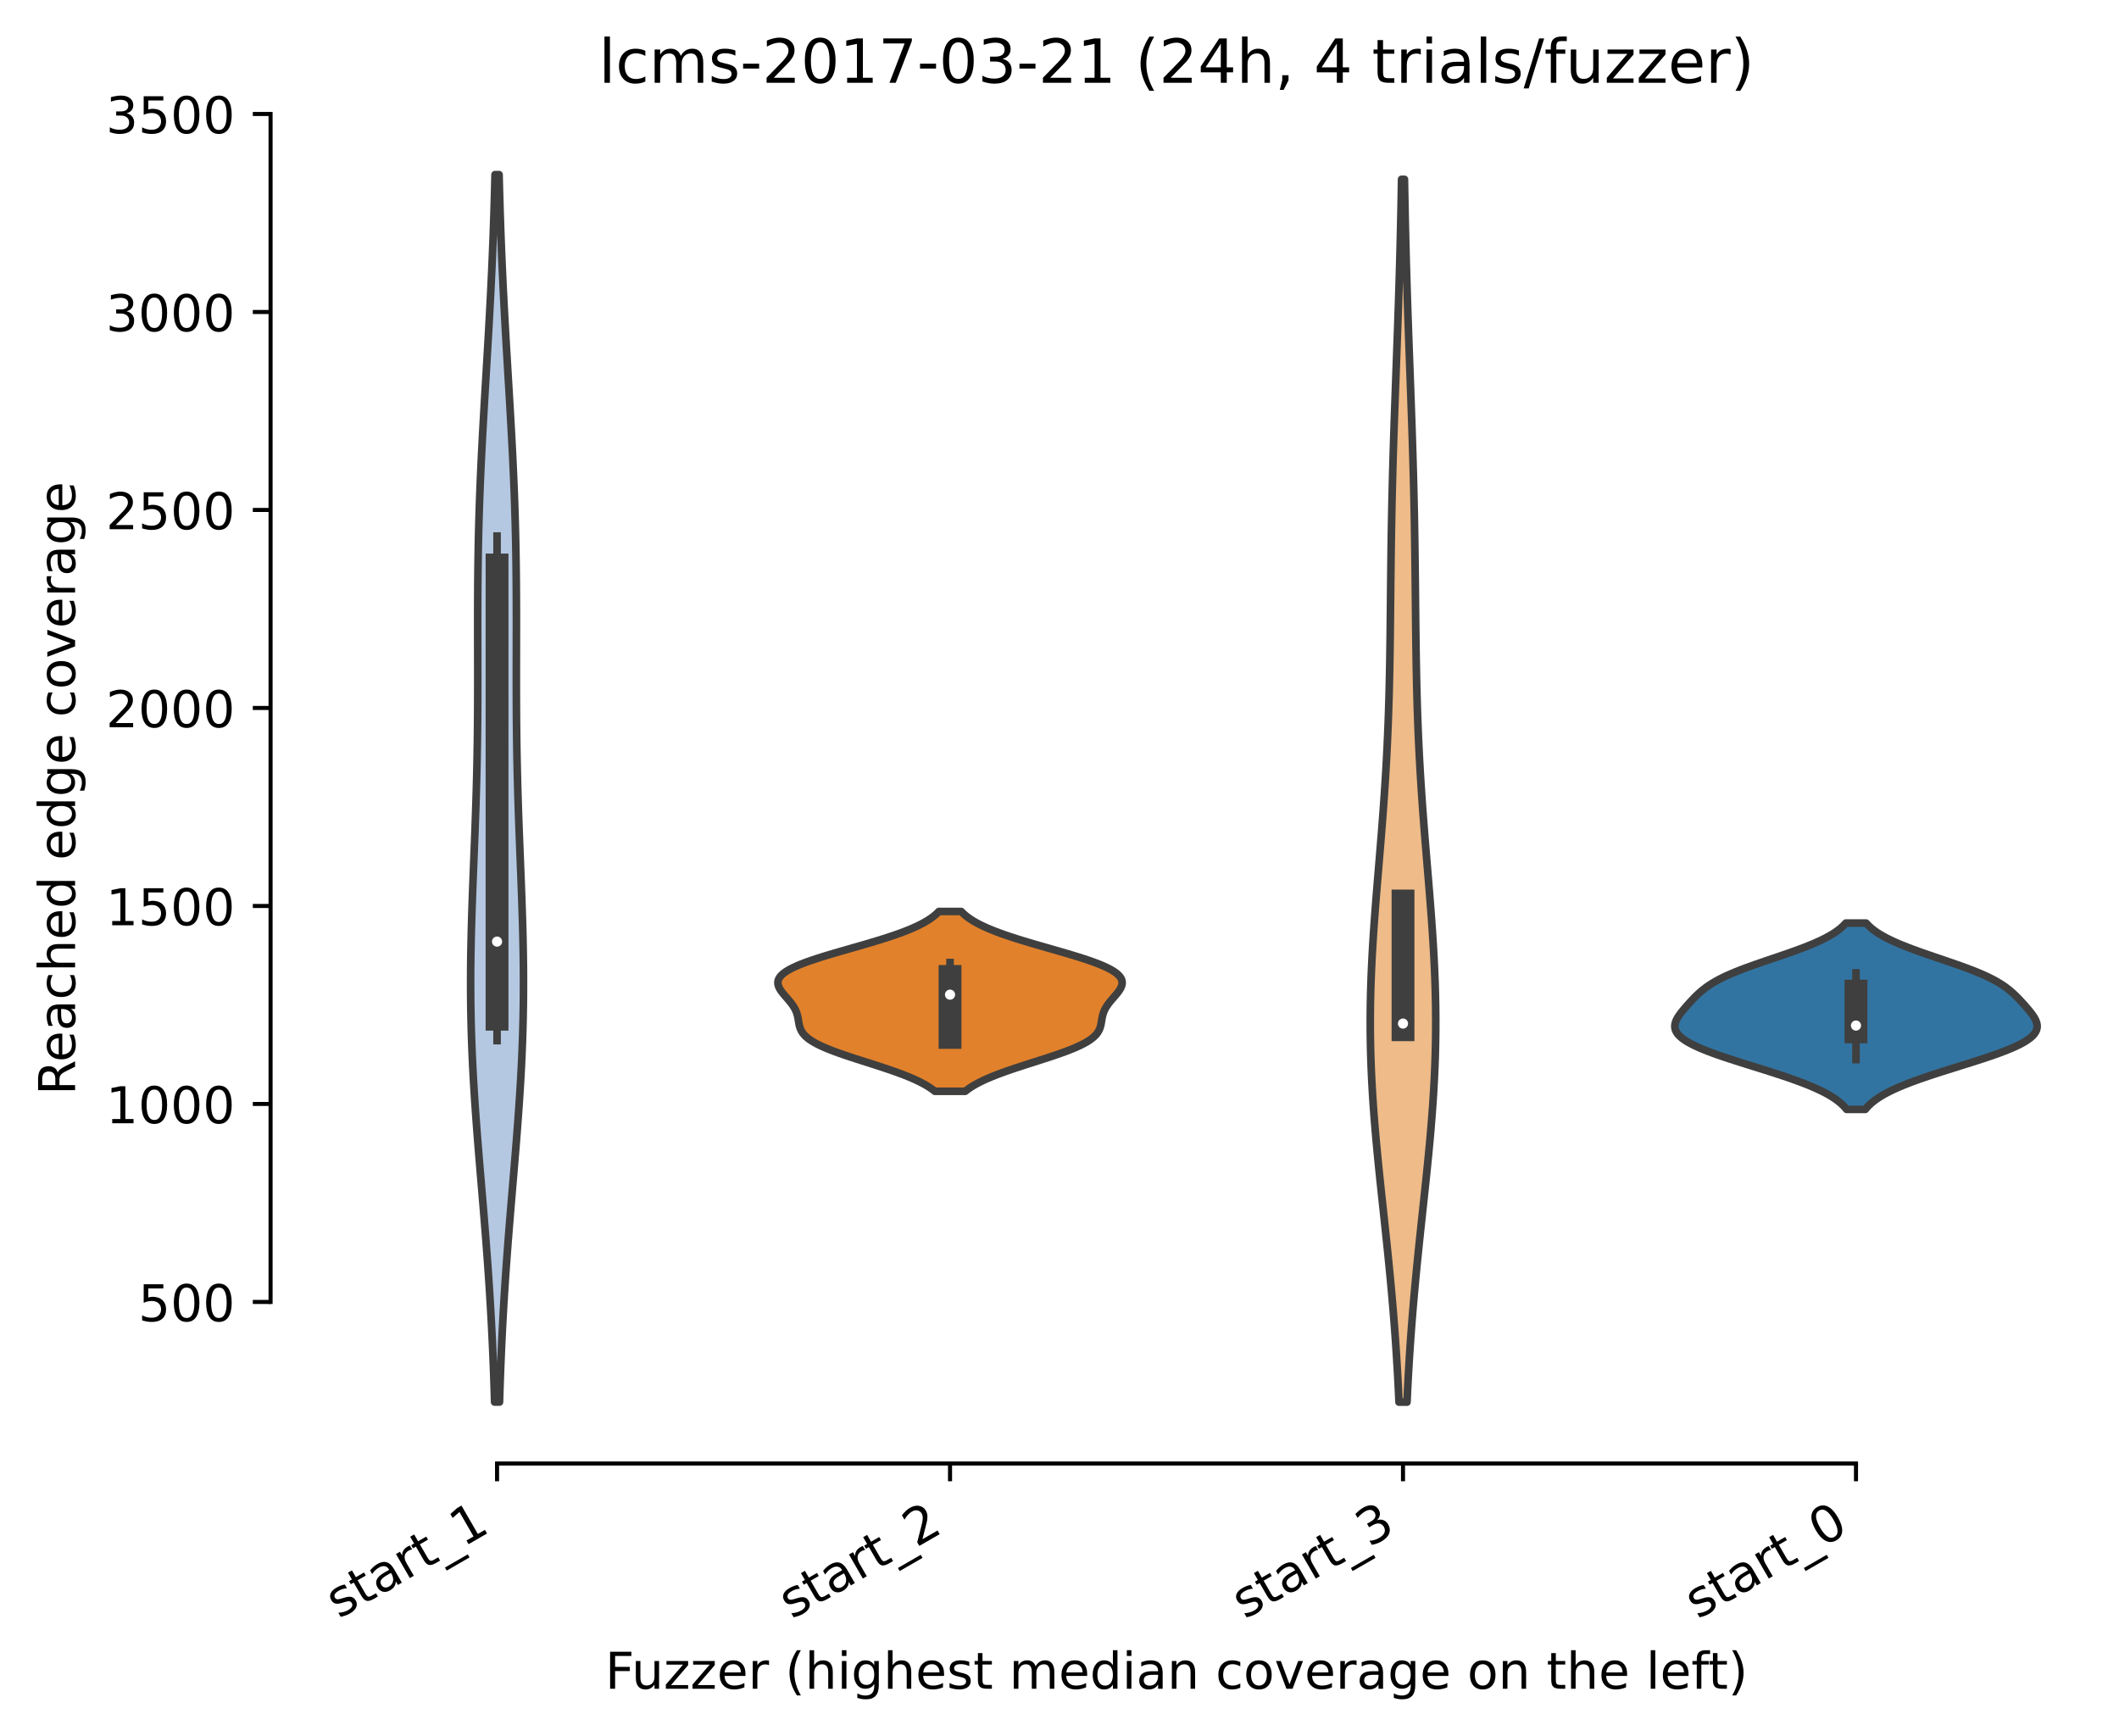 <?xml version="1.0" encoding="utf-8" standalone="no"?>
<!DOCTYPE svg PUBLIC "-//W3C//DTD SVG 1.1//EN"
  "http://www.w3.org/Graphics/SVG/1.1/DTD/svg11.dtd">
<!-- Created with matplotlib (https://matplotlib.org/) -->
<svg height="342.103pt" version="1.1" viewBox="0 0 417.648 342.103" width="417.648pt" xmlns="http://www.w3.org/2000/svg" xmlns:xlink="http://www.w3.org/1999/xlink">
 <defs>
  <style type="text/css">*{stroke-linecap:butt;stroke-linejoin:round;}</style>
 </defs>
 <g id="figure_1">
  <g id="patch_1">
   <path d="M 0 342.103 
L 417.648 342.103 
L 417.648 0 
L 0 0 
z
" style="fill:#ffffff;"/>
  </g>
  <g id="axes_1">
   <g id="patch_2">
    <path d="M 53.328 288.43 
L 410.448 288.43 
L 410.448 22.318 
L 53.328 22.318 
z
" style="fill:#ffffff;"/>
   </g>
   <g id="PolyCollection_1">
    <defs>
     <path d="M 98.452 -65.776 
L 97.484 -65.776 
L 97.41 -68.22 
L 97.327 -70.663 
L 97.235 -73.107 
L 97.133 -75.55 
L 97.022 -77.994 
L 96.901 -80.438 
L 96.769 -82.881 
L 96.628 -85.325 
L 96.477 -87.768 
L 96.316 -90.212 
L 96.146 -92.655 
L 95.967 -95.099 
L 95.781 -97.543 
L 95.588 -99.986 
L 95.389 -102.43 
L 95.187 -104.873 
L 94.982 -107.317 
L 94.776 -109.76 
L 94.57 -112.204 
L 94.368 -114.648 
L 94.17 -117.091 
L 93.978 -119.535 
L 93.795 -121.978 
L 93.622 -124.422 
L 93.461 -126.865 
L 93.314 -129.309 
L 93.182 -131.752 
L 93.067 -134.196 
L 92.969 -136.64 
L 92.889 -139.083 
L 92.828 -141.527 
L 92.785 -143.97 
L 92.762 -146.414 
L 92.757 -148.857 
L 92.769 -151.301 
L 92.797 -153.745 
L 92.841 -156.188 
L 92.898 -158.632 
L 92.967 -161.075 
L 93.046 -163.519 
L 93.132 -165.962 
L 93.225 -168.406 
L 93.32 -170.85 
L 93.417 -173.293 
L 93.514 -175.737 
L 93.608 -178.18 
L 93.697 -180.624 
L 93.781 -183.067 
L 93.858 -185.511 
L 93.927 -187.955 
L 93.987 -190.398 
L 94.037 -192.842 
L 94.079 -195.285 
L 94.111 -197.729 
L 94.135 -200.172 
L 94.151 -202.616 
L 94.161 -205.06 
L 94.164 -207.503 
L 94.164 -209.947 
L 94.161 -212.39 
L 94.156 -214.834 
L 94.153 -217.277 
L 94.152 -219.721 
L 94.154 -222.164 
L 94.162 -224.608 
L 94.177 -227.052 
L 94.2 -229.495 
L 94.232 -231.939 
L 94.273 -234.382 
L 94.325 -236.826 
L 94.388 -239.269 
L 94.462 -241.713 
L 94.546 -244.157 
L 94.641 -246.6 
L 94.746 -249.044 
L 94.86 -251.487 
L 94.982 -253.931 
L 95.111 -256.374 
L 95.246 -258.818 
L 95.386 -261.262 
L 95.53 -263.705 
L 95.675 -266.149 
L 95.822 -268.592 
L 95.968 -271.036 
L 96.112 -273.479 
L 96.254 -275.923 
L 96.392 -278.367 
L 96.526 -280.81 
L 96.654 -283.254 
L 96.777 -285.697 
L 96.893 -288.141 
L 97.002 -290.584 
L 97.104 -293.028 
L 97.199 -295.472 
L 97.286 -297.915 
L 97.367 -300.359 
L 97.44 -302.802 
L 97.507 -305.246 
L 97.567 -307.689 
L 98.369 -307.689 
L 98.369 -307.689 
L 98.429 -305.246 
L 98.496 -302.802 
L 98.569 -300.359 
L 98.65 -297.915 
L 98.738 -295.472 
L 98.832 -293.028 
L 98.935 -290.584 
L 99.044 -288.141 
L 99.16 -285.697 
L 99.282 -283.254 
L 99.411 -280.81 
L 99.544 -278.367 
L 99.682 -275.923 
L 99.824 -273.479 
L 99.969 -271.036 
L 100.115 -268.592 
L 100.261 -266.149 
L 100.407 -263.705 
L 100.55 -261.262 
L 100.69 -258.818 
L 100.825 -256.374 
L 100.954 -253.931 
L 101.076 -251.487 
L 101.19 -249.044 
L 101.295 -246.6 
L 101.39 -244.157 
L 101.474 -241.713 
L 101.548 -239.269 
L 101.611 -236.826 
L 101.663 -234.382 
L 101.705 -231.939 
L 101.736 -229.495 
L 101.759 -227.052 
L 101.774 -224.608 
L 101.782 -222.164 
L 101.785 -219.721 
L 101.783 -217.277 
L 101.78 -214.834 
L 101.776 -212.39 
L 101.772 -209.947 
L 101.772 -207.503 
L 101.776 -205.06 
L 101.785 -202.616 
L 101.801 -200.172 
L 101.825 -197.729 
L 101.857 -195.285 
L 101.899 -192.842 
L 101.95 -190.398 
L 102.01 -187.955 
L 102.078 -185.511 
L 102.155 -183.067 
L 102.239 -180.624 
L 102.329 -178.18 
L 102.423 -175.737 
L 102.519 -173.293 
L 102.616 -170.85 
L 102.712 -168.406 
L 102.804 -165.962 
L 102.89 -163.519 
L 102.969 -161.075 
L 103.038 -158.632 
L 103.095 -156.188 
L 103.139 -153.745 
L 103.168 -151.301 
L 103.18 -148.857 
L 103.174 -146.414 
L 103.151 -143.97 
L 103.108 -141.527 
L 103.047 -139.083 
L 102.968 -136.64 
L 102.869 -134.196 
L 102.754 -131.752 
L 102.622 -129.309 
L 102.475 -126.865 
L 102.314 -124.422 
L 102.141 -121.978 
L 101.958 -119.535 
L 101.767 -117.091 
L 101.569 -114.648 
L 101.366 -112.204 
L 101.161 -109.76 
L 100.954 -107.317 
L 100.749 -104.873 
L 100.547 -102.43 
L 100.348 -99.986 
L 100.155 -97.543 
L 99.969 -95.099 
L 99.791 -92.655 
L 99.62 -90.212 
L 99.46 -87.768 
L 99.308 -85.325 
L 99.167 -82.881 
L 99.035 -80.438 
L 98.914 -77.994 
L 98.803 -75.55 
L 98.702 -73.107 
L 98.609 -70.663 
L 98.526 -68.22 
L 98.452 -65.776 
z
" id="m3da8985d62" style="stroke:#3f3f3f;stroke-width:1.5;"/>
    </defs>
    <g clip-path="url(#p180bbc6202)">
     <use style="fill:#b5c8e1;stroke:#3f3f3f;stroke-width:1.5;" x="0" xlink:href="#m3da8985d62" y="342.103"/>
    </g>
   </g>
   <g id="PolyCollection_2">
    <defs>
     <path d="M 190.231 -127.022 
L 184.265 -127.022 
L 183.805 -127.38 
L 183.293 -127.738 
L 182.728 -128.096 
L 182.108 -128.454 
L 181.431 -128.812 
L 180.698 -129.17 
L 179.908 -129.529 
L 179.064 -129.887 
L 178.166 -130.245 
L 177.22 -130.603 
L 176.228 -130.961 
L 175.196 -131.319 
L 174.13 -131.677 
L 173.038 -132.035 
L 171.927 -132.393 
L 170.806 -132.751 
L 169.685 -133.109 
L 168.572 -133.467 
L 167.477 -133.825 
L 166.41 -134.183 
L 165.381 -134.541 
L 164.398 -134.899 
L 163.468 -135.257 
L 162.6 -135.615 
L 161.799 -135.973 
L 161.068 -136.331 
L 160.412 -136.689 
L 159.832 -137.047 
L 159.327 -137.405 
L 158.896 -137.763 
L 158.535 -138.121 
L 158.239 -138.48 
L 158.002 -138.838 
L 157.817 -139.196 
L 157.676 -139.554 
L 157.569 -139.912 
L 157.488 -140.27 
L 157.423 -140.628 
L 157.365 -140.986 
L 157.306 -141.344 
L 157.237 -141.702 
L 157.152 -142.06 
L 157.044 -142.418 
L 156.911 -142.776 
L 156.748 -143.134 
L 156.555 -143.492 
L 156.333 -143.85 
L 156.083 -144.208 
L 155.808 -144.566 
L 155.515 -144.924 
L 155.208 -145.282 
L 154.897 -145.64 
L 154.589 -145.998 
L 154.293 -146.356 
L 154.019 -146.714 
L 153.777 -147.072 
L 153.577 -147.43 
L 153.427 -147.789 
L 153.338 -148.147 
L 153.317 -148.505 
L 153.372 -148.863 
L 153.509 -149.221 
L 153.733 -149.579 
L 154.047 -149.937 
L 154.455 -150.295 
L 154.957 -150.653 
L 155.552 -151.011 
L 156.239 -151.369 
L 157.014 -151.727 
L 157.872 -152.085 
L 158.807 -152.443 
L 159.814 -152.801 
L 160.882 -153.159 
L 162.005 -153.517 
L 163.173 -153.875 
L 164.376 -154.233 
L 165.605 -154.591 
L 166.849 -154.949 
L 168.099 -155.307 
L 169.346 -155.665 
L 170.581 -156.023 
L 171.795 -156.381 
L 172.981 -156.74 
L 174.131 -157.098 
L 175.24 -157.456 
L 176.302 -157.814 
L 177.313 -158.172 
L 178.27 -158.53 
L 179.171 -158.888 
L 180.013 -159.246 
L 180.796 -159.604 
L 181.52 -159.962 
L 182.185 -160.32 
L 182.793 -160.678 
L 183.346 -161.036 
L 183.846 -161.394 
L 184.295 -161.752 
L 184.697 -162.11 
L 185.054 -162.468 
L 189.442 -162.468 
L 189.442 -162.468 
L 189.8 -162.11 
L 190.201 -161.752 
L 190.651 -161.394 
L 191.15 -161.036 
L 191.703 -160.678 
L 192.311 -160.32 
L 192.977 -159.962 
L 193.7 -159.604 
L 194.483 -159.246 
L 195.325 -158.888 
L 196.226 -158.53 
L 197.183 -158.172 
L 198.194 -157.814 
L 199.257 -157.456 
L 200.365 -157.098 
L 201.516 -156.74 
L 202.701 -156.381 
L 203.915 -156.023 
L 205.15 -155.665 
L 206.397 -155.307 
L 207.647 -154.949 
L 208.892 -154.591 
L 210.12 -154.233 
L 211.323 -153.875 
L 212.491 -153.517 
L 213.614 -153.159 
L 214.683 -152.801 
L 215.689 -152.443 
L 216.624 -152.085 
L 217.482 -151.727 
L 218.257 -151.369 
L 218.944 -151.011 
L 219.539 -150.653 
L 220.041 -150.295 
L 220.449 -149.937 
L 220.764 -149.579 
L 220.987 -149.221 
L 221.124 -148.863 
L 221.179 -148.505 
L 221.158 -148.147 
L 221.069 -147.789 
L 220.919 -147.43 
L 220.719 -147.072 
L 220.477 -146.714 
L 220.203 -146.356 
L 219.907 -145.998 
L 219.599 -145.64 
L 219.288 -145.282 
L 218.982 -144.924 
L 218.688 -144.566 
L 218.414 -144.208 
L 218.163 -143.85 
L 217.941 -143.492 
L 217.748 -143.134 
L 217.585 -142.776 
L 217.452 -142.418 
L 217.345 -142.06 
L 217.259 -141.702 
L 217.191 -141.344 
L 217.131 -140.986 
L 217.073 -140.628 
L 217.008 -140.27 
L 216.927 -139.912 
L 216.82 -139.554 
L 216.679 -139.196 
L 216.494 -138.838 
L 216.258 -138.48 
L 215.962 -138.121 
L 215.601 -137.763 
L 215.169 -137.405 
L 214.664 -137.047 
L 214.084 -136.689 
L 213.428 -136.331 
L 212.698 -135.973 
L 211.896 -135.615 
L 211.028 -135.257 
L 210.098 -134.899 
L 209.115 -134.541 
L 208.086 -134.183 
L 207.019 -133.825 
L 205.925 -133.467 
L 204.812 -133.109 
L 203.69 -132.751 
L 202.569 -132.393 
L 201.458 -132.035 
L 200.366 -131.677 
L 199.301 -131.319 
L 198.269 -130.961 
L 197.277 -130.603 
L 196.33 -130.245 
L 195.433 -129.887 
L 194.588 -129.529 
L 193.798 -129.17 
L 193.065 -128.812 
L 192.388 -128.454 
L 191.768 -128.096 
L 191.203 -127.738 
L 190.691 -127.38 
L 190.231 -127.022 
z
" id="m706e41bdb1" style="stroke:#3f3f3f;stroke-width:1.5;"/>
    </defs>
    <g clip-path="url(#p180bbc6202)">
     <use style="fill:#e1812c;stroke:#3f3f3f;stroke-width:1.5;" x="0" xlink:href="#m706e41bdb1" y="342.103"/>
    </g>
   </g>
   <g id="PolyCollection_3">
    <defs>
     <path d="M 277.318 -65.769 
L 275.738 -65.769 
L 275.624 -68.204 
L 275.497 -70.638 
L 275.358 -73.072 
L 275.206 -75.506 
L 275.041 -77.941 
L 274.863 -80.375 
L 274.672 -82.809 
L 274.469 -85.243 
L 274.254 -87.678 
L 274.028 -90.112 
L 273.792 -92.546 
L 273.548 -94.98 
L 273.296 -97.415 
L 273.038 -99.849 
L 272.778 -102.283 
L 272.516 -104.717 
L 272.255 -107.152 
L 271.997 -109.586 
L 271.746 -112.02 
L 271.504 -114.454 
L 271.273 -116.889 
L 271.056 -119.323 
L 270.855 -121.757 
L 270.673 -124.191 
L 270.513 -126.625 
L 270.375 -129.06 
L 270.261 -131.494 
L 270.174 -133.928 
L 270.113 -136.362 
L 270.079 -138.797 
L 270.073 -141.231 
L 270.093 -143.665 
L 270.14 -146.099 
L 270.212 -148.534 
L 270.308 -150.968 
L 270.426 -153.402 
L 270.564 -155.836 
L 270.719 -158.271 
L 270.89 -160.705 
L 271.072 -163.139 
L 271.264 -165.573 
L 271.463 -168.008 
L 271.665 -170.442 
L 271.868 -172.876 
L 272.07 -175.31 
L 272.268 -177.745 
L 272.46 -180.179 
L 272.644 -182.613 
L 272.817 -185.047 
L 272.98 -187.482 
L 273.131 -189.916 
L 273.269 -192.35 
L 273.394 -194.784 
L 273.505 -197.219 
L 273.603 -199.653 
L 273.689 -202.087 
L 273.763 -204.521 
L 273.827 -206.956 
L 273.88 -209.39 
L 273.926 -211.824 
L 273.964 -214.258 
L 273.997 -216.693 
L 274.025 -219.127 
L 274.051 -221.561 
L 274.076 -223.995 
L 274.1 -226.43 
L 274.126 -228.864 
L 274.155 -231.298 
L 274.186 -233.732 
L 274.222 -236.167 
L 274.263 -238.601 
L 274.308 -241.035 
L 274.359 -243.469 
L 274.416 -245.903 
L 274.478 -248.338 
L 274.545 -250.772 
L 274.617 -253.206 
L 274.693 -255.64 
L 274.774 -258.075 
L 274.857 -260.509 
L 274.944 -262.943 
L 275.032 -265.377 
L 275.121 -267.812 
L 275.21 -270.246 
L 275.299 -272.68 
L 275.387 -275.114 
L 275.474 -277.549 
L 275.558 -279.983 
L 275.64 -282.417 
L 275.718 -284.851 
L 275.793 -287.286 
L 275.863 -289.72 
L 275.93 -292.154 
L 275.992 -294.588 
L 276.05 -297.023 
L 276.104 -299.457 
L 276.154 -301.891 
L 276.199 -304.325 
L 276.24 -306.76 
L 276.817 -306.76 
L 276.817 -306.76 
L 276.858 -304.325 
L 276.903 -301.891 
L 276.952 -299.457 
L 277.006 -297.023 
L 277.064 -294.588 
L 277.126 -292.154 
L 277.193 -289.72 
L 277.264 -287.286 
L 277.338 -284.851 
L 277.417 -282.417 
L 277.498 -279.983 
L 277.582 -277.549 
L 277.669 -275.114 
L 277.757 -272.68 
L 277.846 -270.246 
L 277.936 -267.812 
L 278.025 -265.377 
L 278.113 -262.943 
L 278.199 -260.509 
L 278.283 -258.075 
L 278.363 -255.64 
L 278.439 -253.206 
L 278.511 -250.772 
L 278.579 -248.338 
L 278.641 -245.903 
L 278.697 -243.469 
L 278.748 -241.035 
L 278.794 -238.601 
L 278.834 -236.167 
L 278.87 -233.732 
L 278.901 -231.298 
L 278.93 -228.864 
L 278.956 -226.43 
L 278.981 -223.995 
L 279.005 -221.561 
L 279.031 -219.127 
L 279.06 -216.693 
L 279.092 -214.258 
L 279.131 -211.824 
L 279.176 -209.39 
L 279.229 -206.956 
L 279.293 -204.521 
L 279.367 -202.087 
L 279.453 -199.653 
L 279.551 -197.219 
L 279.663 -194.784 
L 279.787 -192.35 
L 279.925 -189.916 
L 280.076 -187.482 
L 280.239 -185.047 
L 280.413 -182.613 
L 280.596 -180.179 
L 280.788 -177.745 
L 280.986 -175.31 
L 281.188 -172.876 
L 281.391 -170.442 
L 281.594 -168.008 
L 281.792 -165.573 
L 281.984 -163.139 
L 282.167 -160.705 
L 282.337 -158.271 
L 282.492 -155.836 
L 282.63 -153.402 
L 282.748 -150.968 
L 282.844 -148.534 
L 282.916 -146.099 
L 282.963 -143.665 
L 282.984 -141.231 
L 282.977 -138.797 
L 282.943 -136.362 
L 282.882 -133.928 
L 282.795 -131.494 
L 282.682 -129.06 
L 282.544 -126.625 
L 282.383 -124.191 
L 282.201 -121.757 
L 282.001 -119.323 
L 281.784 -116.889 
L 281.553 -114.454 
L 281.31 -112.02 
L 281.059 -109.586 
L 280.801 -107.152 
L 280.541 -104.717 
L 280.279 -102.283 
L 280.018 -99.849 
L 279.76 -97.415 
L 279.509 -94.98 
L 279.264 -92.546 
L 279.028 -90.112 
L 278.802 -87.678 
L 278.587 -85.243 
L 278.384 -82.809 
L 278.193 -80.375 
L 278.015 -77.941 
L 277.85 -75.506 
L 277.699 -73.072 
L 277.559 -70.638 
L 277.433 -68.204 
L 277.318 -65.769 
z
" id="m3ca451aa37" style="stroke:#3f3f3f;stroke-width:1.5;"/>
    </defs>
    <g clip-path="url(#p180bbc6202)">
     <use style="fill:#eebb89;stroke:#3f3f3f;stroke-width:1.5;" x="0" xlink:href="#m3ca451aa37" y="342.103"/>
    </g>
   </g>
   <g id="PolyCollection_4">
    <defs>
     <path d="M 367.644 -123.455 
L 363.972 -123.455 
L 363.663 -123.826 
L 363.314 -124.197 
L 362.924 -124.568 
L 362.489 -124.939 
L 362.007 -125.31 
L 361.476 -125.681 
L 360.895 -126.052 
L 360.262 -126.423 
L 359.577 -126.794 
L 358.838 -127.165 
L 358.048 -127.536 
L 357.206 -127.907 
L 356.313 -128.278 
L 355.373 -128.649 
L 354.388 -129.02 
L 353.36 -129.391 
L 352.295 -129.762 
L 351.195 -130.133 
L 350.067 -130.504 
L 348.915 -130.875 
L 347.745 -131.246 
L 346.563 -131.617 
L 345.376 -131.988 
L 344.19 -132.359 
L 343.012 -132.73 
L 341.849 -133.101 
L 340.709 -133.472 
L 339.597 -133.842 
L 338.522 -134.213 
L 337.489 -134.584 
L 336.506 -134.955 
L 335.578 -135.326 
L 334.712 -135.697 
L 333.911 -136.068 
L 333.182 -136.439 
L 332.527 -136.81 
L 331.949 -137.181 
L 331.451 -137.552 
L 331.033 -137.923 
L 330.694 -138.294 
L 330.434 -138.665 
L 330.25 -139.036 
L 330.139 -139.407 
L 330.096 -139.778 
L 330.117 -140.149 
L 330.195 -140.52 
L 330.324 -140.891 
L 330.498 -141.262 
L 330.71 -141.633 
L 330.954 -142.004 
L 331.223 -142.375 
L 331.511 -142.746 
L 331.815 -143.117 
L 332.13 -143.488 
L 332.453 -143.859 
L 332.783 -144.23 
L 333.12 -144.601 
L 333.465 -144.972 
L 333.818 -145.343 
L 334.184 -145.714 
L 334.566 -146.085 
L 334.969 -146.456 
L 335.396 -146.827 
L 335.855 -147.198 
L 336.348 -147.569 
L 336.882 -147.94 
L 337.461 -148.311 
L 338.088 -148.682 
L 338.765 -149.053 
L 339.495 -149.424 
L 340.278 -149.795 
L 341.112 -150.166 
L 341.997 -150.537 
L 342.929 -150.908 
L 343.903 -151.279 
L 344.915 -151.65 
L 345.958 -152.02 
L 347.024 -152.391 
L 348.108 -152.762 
L 349.2 -153.133 
L 350.292 -153.504 
L 351.378 -153.875 
L 352.449 -154.246 
L 353.497 -154.617 
L 354.516 -154.988 
L 355.501 -155.359 
L 356.444 -155.73 
L 357.343 -156.101 
L 358.193 -156.472 
L 358.992 -156.843 
L 359.737 -157.214 
L 360.428 -157.585 
L 361.065 -157.956 
L 361.648 -158.327 
L 362.178 -158.698 
L 362.657 -159.069 
L 363.086 -159.44 
L 363.47 -159.811 
L 363.81 -160.182 
L 367.806 -160.182 
L 367.806 -160.182 
L 368.146 -159.811 
L 368.53 -159.44 
L 368.96 -159.069 
L 369.438 -158.698 
L 369.968 -158.327 
L 370.551 -157.956 
L 371.188 -157.585 
L 371.879 -157.214 
L 372.624 -156.843 
L 373.423 -156.472 
L 374.273 -156.101 
L 375.172 -155.73 
L 376.116 -155.359 
L 377.1 -154.988 
L 378.119 -154.617 
L 379.168 -154.246 
L 380.238 -153.875 
L 381.324 -153.504 
L 382.417 -153.133 
L 383.509 -152.762 
L 384.592 -152.391 
L 385.659 -152.02 
L 386.701 -151.65 
L 387.713 -151.279 
L 388.687 -150.908 
L 389.619 -150.537 
L 390.504 -150.166 
L 391.339 -149.795 
L 392.121 -149.424 
L 392.851 -149.053 
L 393.529 -148.682 
L 394.155 -148.311 
L 394.734 -147.94 
L 395.268 -147.569 
L 395.762 -147.198 
L 396.22 -146.827 
L 396.648 -146.456 
L 397.05 -146.085 
L 397.432 -145.714 
L 397.798 -145.343 
L 398.152 -144.972 
L 398.496 -144.601 
L 398.833 -144.23 
L 399.163 -143.859 
L 399.487 -143.488 
L 399.801 -143.117 
L 400.105 -142.746 
L 400.394 -142.375 
L 400.662 -142.004 
L 400.906 -141.633 
L 401.118 -141.262 
L 401.292 -140.891 
L 401.421 -140.52 
L 401.499 -140.149 
L 401.52 -139.778 
L 401.477 -139.407 
L 401.366 -139.036 
L 401.182 -138.665 
L 400.922 -138.294 
L 400.584 -137.923 
L 400.165 -137.552 
L 399.667 -137.181 
L 399.089 -136.81 
L 398.434 -136.439 
L 397.705 -136.068 
L 396.905 -135.697 
L 396.038 -135.326 
L 395.11 -134.955 
L 394.127 -134.584 
L 393.094 -134.213 
L 392.019 -133.842 
L 390.907 -133.472 
L 389.767 -133.101 
L 388.604 -132.73 
L 387.426 -132.359 
L 386.24 -131.988 
L 385.053 -131.617 
L 383.871 -131.246 
L 382.702 -130.875 
L 381.55 -130.504 
L 380.421 -130.133 
L 379.322 -129.762 
L 378.256 -129.391 
L 377.229 -129.02 
L 376.243 -128.649 
L 375.303 -128.278 
L 374.411 -127.907 
L 373.569 -127.536 
L 372.778 -127.165 
L 372.04 -126.794 
L 371.354 -126.423 
L 370.721 -126.052 
L 370.14 -125.681 
L 369.609 -125.31 
L 369.127 -124.939 
L 368.692 -124.568 
L 368.302 -124.197 
L 367.953 -123.826 
L 367.644 -123.455 
z
" id="mc02955a4a9" style="stroke:#3f3f3f;stroke-width:1.5;"/>
    </defs>
    <g clip-path="url(#p180bbc6202)">
     <use style="fill:#3274a1;stroke:#3f3f3f;stroke-width:1.5;" x="0" xlink:href="#mc02955a4a9" y="342.103"/>
    </g>
   </g>
   <g id="matplotlib.axis_1">
    <g id="xtick_1">
     <g id="line2d_1">
      <defs>
       <path d="M 0 0 
L 0 3.5 
" id="mbf79eaea24" style="stroke:#000000;stroke-width:0.8;"/>
      </defs>
      <g>
       <use style="stroke:#000000;stroke-width:0.8;" x="97.968" xlink:href="#mbf79eaea24" y="288.43"/>
      </g>
     </g>
     <g id="text_1">
      <!-- start_1 -->
      <g transform="translate(66.78 319.095)rotate(-30)scale(0.1 -0.1)">
       <defs>
        <path d="M 44.281 53.078 
L 44.281 44.578 
Q 40.484 46.531 36.375 47.5 
Q 32.281 48.484 27.875 48.484 
Q 21.188 48.484 17.844 46.438 
Q 14.5 44.391 14.5 40.281 
Q 14.5 37.156 16.891 35.375 
Q 19.281 33.594 26.516 31.984 
L 29.594 31.297 
Q 39.156 29.25 43.188 25.516 
Q 47.219 21.781 47.219 15.094 
Q 47.219 7.469 41.188 3.016 
Q 35.156 -1.422 24.609 -1.422 
Q 20.219 -1.422 15.453 -0.562 
Q 10.688 0.297 5.422 2 
L 5.422 11.281 
Q 10.406 8.688 15.234 7.391 
Q 20.062 6.109 24.812 6.109 
Q 31.156 6.109 34.562 8.281 
Q 37.984 10.453 37.984 14.406 
Q 37.984 18.062 35.516 20.016 
Q 33.062 21.969 24.703 23.781 
L 21.578 24.516 
Q 13.234 26.266 9.516 29.906 
Q 5.812 33.547 5.812 39.891 
Q 5.812 47.609 11.281 51.797 
Q 16.75 56 26.812 56 
Q 31.781 56 36.172 55.266 
Q 40.578 54.547 44.281 53.078 
z
" id="DejaVuSans-115"/>
        <path d="M 18.312 70.219 
L 18.312 54.688 
L 36.812 54.688 
L 36.812 47.703 
L 18.312 47.703 
L 18.312 18.016 
Q 18.312 11.328 20.141 9.422 
Q 21.969 7.516 27.594 7.516 
L 36.812 7.516 
L 36.812 0 
L 27.594 0 
Q 17.188 0 13.234 3.875 
Q 9.281 7.766 9.281 18.016 
L 9.281 47.703 
L 2.688 47.703 
L 2.688 54.688 
L 9.281 54.688 
L 9.281 70.219 
z
" id="DejaVuSans-116"/>
        <path d="M 34.281 27.484 
Q 23.391 27.484 19.188 25 
Q 14.984 22.516 14.984 16.5 
Q 14.984 11.719 18.141 8.906 
Q 21.297 6.109 26.703 6.109 
Q 34.188 6.109 38.703 11.406 
Q 43.219 16.703 43.219 25.484 
L 43.219 27.484 
z
M 52.203 31.203 
L 52.203 0 
L 43.219 0 
L 43.219 8.297 
Q 40.141 3.328 35.547 0.953 
Q 30.953 -1.422 24.312 -1.422 
Q 15.922 -1.422 10.953 3.297 
Q 6 8.016 6 15.922 
Q 6 25.141 12.172 29.828 
Q 18.359 34.516 30.609 34.516 
L 43.219 34.516 
L 43.219 35.406 
Q 43.219 41.609 39.141 45 
Q 35.062 48.391 27.688 48.391 
Q 23 48.391 18.547 47.266 
Q 14.109 46.141 10.016 43.891 
L 10.016 52.203 
Q 14.938 54.109 19.578 55.047 
Q 24.219 56 28.609 56 
Q 40.484 56 46.344 49.844 
Q 52.203 43.703 52.203 31.203 
z
" id="DejaVuSans-97"/>
        <path d="M 41.109 46.297 
Q 39.594 47.172 37.812 47.578 
Q 36.031 48 33.891 48 
Q 26.266 48 22.188 43.047 
Q 18.109 38.094 18.109 28.812 
L 18.109 0 
L 9.078 0 
L 9.078 54.688 
L 18.109 54.688 
L 18.109 46.188 
Q 20.953 51.172 25.484 53.578 
Q 30.031 56 36.531 56 
Q 37.453 56 38.578 55.875 
Q 39.703 55.766 41.062 55.516 
z
" id="DejaVuSans-114"/>
        <path d="M 50.984 -16.609 
L 50.984 -23.578 
L -0.984 -23.578 
L -0.984 -16.609 
z
" id="DejaVuSans-95"/>
        <path d="M 12.406 8.297 
L 28.516 8.297 
L 28.516 63.922 
L 10.984 60.406 
L 10.984 69.391 
L 28.422 72.906 
L 38.281 72.906 
L 38.281 8.297 
L 54.391 8.297 
L 54.391 0 
L 12.406 0 
z
" id="DejaVuSans-49"/>
       </defs>
       <use xlink:href="#DejaVuSans-115"/>
       <use x="52.1" xlink:href="#DejaVuSans-116"/>
       <use x="91.309" xlink:href="#DejaVuSans-97"/>
       <use x="152.588" xlink:href="#DejaVuSans-114"/>
       <use x="193.701" xlink:href="#DejaVuSans-116"/>
       <use x="232.91" xlink:href="#DejaVuSans-95"/>
       <use x="282.91" xlink:href="#DejaVuSans-49"/>
      </g>
     </g>
    </g>
    <g id="xtick_2">
     <g id="line2d_2">
      <g>
       <use style="stroke:#000000;stroke-width:0.8;" x="187.248" xlink:href="#mbf79eaea24" y="288.43"/>
      </g>
     </g>
     <g id="text_2">
      <!-- start_2 -->
      <g transform="translate(156.06 319.183)rotate(-30)scale(0.1 -0.1)">
       <defs>
        <path d="M 19.188 8.297 
L 53.609 8.297 
L 53.609 0 
L 7.328 0 
L 7.328 8.297 
Q 12.938 14.109 22.625 23.891 
Q 32.328 33.688 34.812 36.531 
Q 39.547 41.844 41.422 45.531 
Q 43.312 49.219 43.312 52.781 
Q 43.312 58.594 39.234 62.25 
Q 35.156 65.922 28.609 65.922 
Q 23.969 65.922 18.812 64.312 
Q 13.672 62.703 7.812 59.422 
L 7.812 69.391 
Q 13.766 71.781 18.938 73 
Q 24.125 74.219 28.422 74.219 
Q 39.75 74.219 46.484 68.547 
Q 53.219 62.891 53.219 53.422 
Q 53.219 48.922 51.531 44.891 
Q 49.859 40.875 45.406 35.406 
Q 44.188 33.984 37.641 27.219 
Q 31.109 20.453 19.188 8.297 
z
" id="DejaVuSans-50"/>
       </defs>
       <use xlink:href="#DejaVuSans-115"/>
       <use x="52.1" xlink:href="#DejaVuSans-116"/>
       <use x="91.309" xlink:href="#DejaVuSans-97"/>
       <use x="152.588" xlink:href="#DejaVuSans-114"/>
       <use x="193.701" xlink:href="#DejaVuSans-116"/>
       <use x="232.91" xlink:href="#DejaVuSans-95"/>
       <use x="282.91" xlink:href="#DejaVuSans-50"/>
      </g>
     </g>
    </g>
    <g id="xtick_3">
     <g id="line2d_3">
      <g>
       <use style="stroke:#000000;stroke-width:0.8;" x="276.528" xlink:href="#mbf79eaea24" y="288.43"/>
      </g>
     </g>
     <g id="text_3">
      <!-- start_3 -->
      <g transform="translate(245.34 319.183)rotate(-30)scale(0.1 -0.1)">
       <defs>
        <path d="M 40.578 39.312 
Q 47.656 37.797 51.625 33 
Q 55.609 28.219 55.609 21.188 
Q 55.609 10.406 48.188 4.484 
Q 40.766 -1.422 27.094 -1.422 
Q 22.516 -1.422 17.656 -0.516 
Q 12.797 0.391 7.625 2.203 
L 7.625 11.719 
Q 11.719 9.328 16.594 8.109 
Q 21.484 6.891 26.812 6.891 
Q 36.078 6.891 40.938 10.547 
Q 45.797 14.203 45.797 21.188 
Q 45.797 27.641 41.281 31.266 
Q 36.766 34.906 28.719 34.906 
L 20.219 34.906 
L 20.219 43.016 
L 29.109 43.016 
Q 36.375 43.016 40.234 45.922 
Q 44.094 48.828 44.094 54.297 
Q 44.094 59.906 40.109 62.906 
Q 36.141 65.922 28.719 65.922 
Q 24.656 65.922 20.016 65.031 
Q 15.375 64.156 9.812 62.312 
L 9.812 71.094 
Q 15.438 72.656 20.344 73.438 
Q 25.25 74.219 29.594 74.219 
Q 40.828 74.219 47.359 69.109 
Q 53.906 64.016 53.906 55.328 
Q 53.906 49.266 50.438 45.094 
Q 46.969 40.922 40.578 39.312 
z
" id="DejaVuSans-51"/>
       </defs>
       <use xlink:href="#DejaVuSans-115"/>
       <use x="52.1" xlink:href="#DejaVuSans-116"/>
       <use x="91.309" xlink:href="#DejaVuSans-97"/>
       <use x="152.588" xlink:href="#DejaVuSans-114"/>
       <use x="193.701" xlink:href="#DejaVuSans-116"/>
       <use x="232.91" xlink:href="#DejaVuSans-95"/>
       <use x="282.91" xlink:href="#DejaVuSans-51"/>
      </g>
     </g>
    </g>
    <g id="xtick_4">
     <g id="line2d_4">
      <g>
       <use style="stroke:#000000;stroke-width:0.8;" x="365.808" xlink:href="#mbf79eaea24" y="288.43"/>
      </g>
     </g>
     <g id="text_4">
      <!-- start_0 -->
      <g transform="translate(334.62 319.183)rotate(-30)scale(0.1 -0.1)">
       <defs>
        <path d="M 31.781 66.406 
Q 24.172 66.406 20.328 58.906 
Q 16.5 51.422 16.5 36.375 
Q 16.5 21.391 20.328 13.891 
Q 24.172 6.391 31.781 6.391 
Q 39.453 6.391 43.281 13.891 
Q 47.125 21.391 47.125 36.375 
Q 47.125 51.422 43.281 58.906 
Q 39.453 66.406 31.781 66.406 
z
M 31.781 74.219 
Q 44.047 74.219 50.516 64.516 
Q 56.984 54.828 56.984 36.375 
Q 56.984 17.969 50.516 8.266 
Q 44.047 -1.422 31.781 -1.422 
Q 19.531 -1.422 13.062 8.266 
Q 6.594 17.969 6.594 36.375 
Q 6.594 54.828 13.062 64.516 
Q 19.531 74.219 31.781 74.219 
z
" id="DejaVuSans-48"/>
       </defs>
       <use xlink:href="#DejaVuSans-115"/>
       <use x="52.1" xlink:href="#DejaVuSans-116"/>
       <use x="91.309" xlink:href="#DejaVuSans-97"/>
       <use x="152.588" xlink:href="#DejaVuSans-114"/>
       <use x="193.701" xlink:href="#DejaVuSans-116"/>
       <use x="232.91" xlink:href="#DejaVuSans-95"/>
       <use x="282.91" xlink:href="#DejaVuSans-48"/>
      </g>
     </g>
    </g>
    <g id="text_5">
     <!-- Fuzzer (highest median coverage on the left) -->
     <g transform="translate(119.27 332.824)scale(0.1 -0.1)">
      <defs>
       <path d="M 9.812 72.906 
L 51.703 72.906 
L 51.703 64.594 
L 19.672 64.594 
L 19.672 43.109 
L 48.578 43.109 
L 48.578 34.812 
L 19.672 34.812 
L 19.672 0 
L 9.812 0 
z
" id="DejaVuSans-70"/>
       <path d="M 8.5 21.578 
L 8.5 54.688 
L 17.484 54.688 
L 17.484 21.922 
Q 17.484 14.156 20.5 10.266 
Q 23.531 6.391 29.594 6.391 
Q 36.859 6.391 41.078 11.031 
Q 45.312 15.672 45.312 23.688 
L 45.312 54.688 
L 54.297 54.688 
L 54.297 0 
L 45.312 0 
L 45.312 8.406 
Q 42.047 3.422 37.719 1 
Q 33.406 -1.422 27.688 -1.422 
Q 18.266 -1.422 13.375 4.438 
Q 8.5 10.297 8.5 21.578 
z
M 31.109 56 
z
" id="DejaVuSans-117"/>
       <path d="M 5.516 54.688 
L 48.188 54.688 
L 48.188 46.484 
L 14.406 7.172 
L 48.188 7.172 
L 48.188 0 
L 4.297 0 
L 4.297 8.203 
L 38.094 47.516 
L 5.516 47.516 
z
" id="DejaVuSans-122"/>
       <path d="M 56.203 29.594 
L 56.203 25.203 
L 14.891 25.203 
Q 15.484 15.922 20.484 11.062 
Q 25.484 6.203 34.422 6.203 
Q 39.594 6.203 44.453 7.469 
Q 49.312 8.734 54.109 11.281 
L 54.109 2.781 
Q 49.266 0.734 44.188 -0.344 
Q 39.109 -1.422 33.891 -1.422 
Q 20.797 -1.422 13.156 6.188 
Q 5.516 13.812 5.516 26.812 
Q 5.516 40.234 12.766 48.109 
Q 20.016 56 32.328 56 
Q 43.359 56 49.781 48.891 
Q 56.203 41.797 56.203 29.594 
z
M 47.219 32.234 
Q 47.125 39.594 43.094 43.984 
Q 39.062 48.391 32.422 48.391 
Q 24.906 48.391 20.391 44.141 
Q 15.875 39.891 15.188 32.172 
z
" id="DejaVuSans-101"/>
       <path id="DejaVuSans-32"/>
       <path d="M 31 75.875 
Q 24.469 64.656 21.281 53.656 
Q 18.109 42.672 18.109 31.391 
Q 18.109 20.125 21.312 9.062 
Q 24.516 -2 31 -13.188 
L 23.188 -13.188 
Q 15.875 -1.703 12.234 9.375 
Q 8.594 20.453 8.594 31.391 
Q 8.594 42.281 12.203 53.312 
Q 15.828 64.359 23.188 75.875 
z
" id="DejaVuSans-40"/>
       <path d="M 54.891 33.016 
L 54.891 0 
L 45.906 0 
L 45.906 32.719 
Q 45.906 40.484 42.875 44.328 
Q 39.844 48.188 33.797 48.188 
Q 26.516 48.188 22.312 43.547 
Q 18.109 38.922 18.109 30.906 
L 18.109 0 
L 9.078 0 
L 9.078 75.984 
L 18.109 75.984 
L 18.109 46.188 
Q 21.344 51.125 25.703 53.562 
Q 30.078 56 35.797 56 
Q 45.219 56 50.047 50.172 
Q 54.891 44.344 54.891 33.016 
z
" id="DejaVuSans-104"/>
       <path d="M 9.422 54.688 
L 18.406 54.688 
L 18.406 0 
L 9.422 0 
z
M 9.422 75.984 
L 18.406 75.984 
L 18.406 64.594 
L 9.422 64.594 
z
" id="DejaVuSans-105"/>
       <path d="M 45.406 27.984 
Q 45.406 37.75 41.375 43.109 
Q 37.359 48.484 30.078 48.484 
Q 22.859 48.484 18.828 43.109 
Q 14.797 37.75 14.797 27.984 
Q 14.797 18.266 18.828 12.891 
Q 22.859 7.516 30.078 7.516 
Q 37.359 7.516 41.375 12.891 
Q 45.406 18.266 45.406 27.984 
z
M 54.391 6.781 
Q 54.391 -7.172 48.188 -13.984 
Q 42 -20.797 29.203 -20.797 
Q 24.469 -20.797 20.266 -20.094 
Q 16.062 -19.391 12.109 -17.922 
L 12.109 -9.188 
Q 16.062 -11.328 19.922 -12.344 
Q 23.781 -13.375 27.781 -13.375 
Q 36.625 -13.375 41.016 -8.766 
Q 45.406 -4.156 45.406 5.172 
L 45.406 9.625 
Q 42.625 4.781 38.281 2.391 
Q 33.938 0 27.875 0 
Q 17.828 0 11.672 7.656 
Q 5.516 15.328 5.516 27.984 
Q 5.516 40.672 11.672 48.328 
Q 17.828 56 27.875 56 
Q 33.938 56 38.281 53.609 
Q 42.625 51.219 45.406 46.391 
L 45.406 54.688 
L 54.391 54.688 
z
" id="DejaVuSans-103"/>
       <path d="M 52 44.188 
Q 55.375 50.25 60.062 53.125 
Q 64.75 56 71.094 56 
Q 79.641 56 84.281 50.016 
Q 88.922 44.047 88.922 33.016 
L 88.922 0 
L 79.891 0 
L 79.891 32.719 
Q 79.891 40.578 77.094 44.375 
Q 74.312 48.188 68.609 48.188 
Q 61.625 48.188 57.562 43.547 
Q 53.516 38.922 53.516 30.906 
L 53.516 0 
L 44.484 0 
L 44.484 32.719 
Q 44.484 40.625 41.703 44.406 
Q 38.922 48.188 33.109 48.188 
Q 26.219 48.188 22.156 43.531 
Q 18.109 38.875 18.109 30.906 
L 18.109 0 
L 9.078 0 
L 9.078 54.688 
L 18.109 54.688 
L 18.109 46.188 
Q 21.188 51.219 25.484 53.609 
Q 29.781 56 35.688 56 
Q 41.656 56 45.828 52.969 
Q 50 49.953 52 44.188 
z
" id="DejaVuSans-109"/>
       <path d="M 45.406 46.391 
L 45.406 75.984 
L 54.391 75.984 
L 54.391 0 
L 45.406 0 
L 45.406 8.203 
Q 42.578 3.328 38.25 0.953 
Q 33.938 -1.422 27.875 -1.422 
Q 17.969 -1.422 11.734 6.484 
Q 5.516 14.406 5.516 27.297 
Q 5.516 40.188 11.734 48.094 
Q 17.969 56 27.875 56 
Q 33.938 56 38.25 53.625 
Q 42.578 51.266 45.406 46.391 
z
M 14.797 27.297 
Q 14.797 17.391 18.875 11.75 
Q 22.953 6.109 30.078 6.109 
Q 37.203 6.109 41.297 11.75 
Q 45.406 17.391 45.406 27.297 
Q 45.406 37.203 41.297 42.844 
Q 37.203 48.484 30.078 48.484 
Q 22.953 48.484 18.875 42.844 
Q 14.797 37.203 14.797 27.297 
z
" id="DejaVuSans-100"/>
       <path d="M 54.891 33.016 
L 54.891 0 
L 45.906 0 
L 45.906 32.719 
Q 45.906 40.484 42.875 44.328 
Q 39.844 48.188 33.797 48.188 
Q 26.516 48.188 22.312 43.547 
Q 18.109 38.922 18.109 30.906 
L 18.109 0 
L 9.078 0 
L 9.078 54.688 
L 18.109 54.688 
L 18.109 46.188 
Q 21.344 51.125 25.703 53.562 
Q 30.078 56 35.797 56 
Q 45.219 56 50.047 50.172 
Q 54.891 44.344 54.891 33.016 
z
" id="DejaVuSans-110"/>
       <path d="M 48.781 52.594 
L 48.781 44.188 
Q 44.969 46.297 41.141 47.344 
Q 37.312 48.391 33.406 48.391 
Q 24.656 48.391 19.812 42.844 
Q 14.984 37.312 14.984 27.297 
Q 14.984 17.281 19.812 11.734 
Q 24.656 6.203 33.406 6.203 
Q 37.312 6.203 41.141 7.25 
Q 44.969 8.297 48.781 10.406 
L 48.781 2.094 
Q 45.016 0.344 40.984 -0.531 
Q 36.969 -1.422 32.422 -1.422 
Q 20.062 -1.422 12.781 6.344 
Q 5.516 14.109 5.516 27.297 
Q 5.516 40.672 12.859 48.328 
Q 20.219 56 33.016 56 
Q 37.156 56 41.109 55.141 
Q 45.062 54.297 48.781 52.594 
z
" id="DejaVuSans-99"/>
       <path d="M 30.609 48.391 
Q 23.391 48.391 19.188 42.75 
Q 14.984 37.109 14.984 27.297 
Q 14.984 17.484 19.156 11.844 
Q 23.344 6.203 30.609 6.203 
Q 37.797 6.203 41.984 11.859 
Q 46.188 17.531 46.188 27.297 
Q 46.188 37.016 41.984 42.703 
Q 37.797 48.391 30.609 48.391 
z
M 30.609 56 
Q 42.328 56 49.016 48.375 
Q 55.719 40.766 55.719 27.297 
Q 55.719 13.875 49.016 6.219 
Q 42.328 -1.422 30.609 -1.422 
Q 18.844 -1.422 12.172 6.219 
Q 5.516 13.875 5.516 27.297 
Q 5.516 40.766 12.172 48.375 
Q 18.844 56 30.609 56 
z
" id="DejaVuSans-111"/>
       <path d="M 2.984 54.688 
L 12.5 54.688 
L 29.594 8.797 
L 46.688 54.688 
L 56.203 54.688 
L 35.688 0 
L 23.484 0 
z
" id="DejaVuSans-118"/>
       <path d="M 9.422 75.984 
L 18.406 75.984 
L 18.406 0 
L 9.422 0 
z
" id="DejaVuSans-108"/>
       <path d="M 37.109 75.984 
L 37.109 68.5 
L 28.516 68.5 
Q 23.688 68.5 21.797 66.547 
Q 19.922 64.594 19.922 59.516 
L 19.922 54.688 
L 34.719 54.688 
L 34.719 47.703 
L 19.922 47.703 
L 19.922 0 
L 10.891 0 
L 10.891 47.703 
L 2.297 47.703 
L 2.297 54.688 
L 10.891 54.688 
L 10.891 58.5 
Q 10.891 67.625 15.141 71.797 
Q 19.391 75.984 28.609 75.984 
z
" id="DejaVuSans-102"/>
       <path d="M 8.016 75.875 
L 15.828 75.875 
Q 23.141 64.359 26.781 53.312 
Q 30.422 42.281 30.422 31.391 
Q 30.422 20.453 26.781 9.375 
Q 23.141 -1.703 15.828 -13.188 
L 8.016 -13.188 
Q 14.5 -2 17.703 9.062 
Q 20.906 20.125 20.906 31.391 
Q 20.906 42.672 17.703 53.656 
Q 14.5 64.656 8.016 75.875 
z
" id="DejaVuSans-41"/>
      </defs>
      <use xlink:href="#DejaVuSans-70"/>
      <use x="52.02" xlink:href="#DejaVuSans-117"/>
      <use x="115.398" xlink:href="#DejaVuSans-122"/>
      <use x="167.889" xlink:href="#DejaVuSans-122"/>
      <use x="220.379" xlink:href="#DejaVuSans-101"/>
      <use x="281.902" xlink:href="#DejaVuSans-114"/>
      <use x="323.016" xlink:href="#DejaVuSans-32"/>
      <use x="354.803" xlink:href="#DejaVuSans-40"/>
      <use x="393.816" xlink:href="#DejaVuSans-104"/>
      <use x="457.195" xlink:href="#DejaVuSans-105"/>
      <use x="484.979" xlink:href="#DejaVuSans-103"/>
      <use x="548.455" xlink:href="#DejaVuSans-104"/>
      <use x="611.834" xlink:href="#DejaVuSans-101"/>
      <use x="673.357" xlink:href="#DejaVuSans-115"/>
      <use x="725.457" xlink:href="#DejaVuSans-116"/>
      <use x="764.666" xlink:href="#DejaVuSans-32"/>
      <use x="796.453" xlink:href="#DejaVuSans-109"/>
      <use x="893.865" xlink:href="#DejaVuSans-101"/>
      <use x="955.389" xlink:href="#DejaVuSans-100"/>
      <use x="1018.865" xlink:href="#DejaVuSans-105"/>
      <use x="1046.648" xlink:href="#DejaVuSans-97"/>
      <use x="1107.928" xlink:href="#DejaVuSans-110"/>
      <use x="1171.307" xlink:href="#DejaVuSans-32"/>
      <use x="1203.094" xlink:href="#DejaVuSans-99"/>
      <use x="1258.074" xlink:href="#DejaVuSans-111"/>
      <use x="1319.256" xlink:href="#DejaVuSans-118"/>
      <use x="1378.436" xlink:href="#DejaVuSans-101"/>
      <use x="1439.959" xlink:href="#DejaVuSans-114"/>
      <use x="1481.072" xlink:href="#DejaVuSans-97"/>
      <use x="1542.352" xlink:href="#DejaVuSans-103"/>
      <use x="1605.828" xlink:href="#DejaVuSans-101"/>
      <use x="1667.352" xlink:href="#DejaVuSans-32"/>
      <use x="1699.139" xlink:href="#DejaVuSans-111"/>
      <use x="1760.32" xlink:href="#DejaVuSans-110"/>
      <use x="1823.699" xlink:href="#DejaVuSans-32"/>
      <use x="1855.486" xlink:href="#DejaVuSans-116"/>
      <use x="1894.695" xlink:href="#DejaVuSans-104"/>
      <use x="1958.074" xlink:href="#DejaVuSans-101"/>
      <use x="2019.598" xlink:href="#DejaVuSans-32"/>
      <use x="2051.385" xlink:href="#DejaVuSans-108"/>
      <use x="2079.168" xlink:href="#DejaVuSans-101"/>
      <use x="2140.691" xlink:href="#DejaVuSans-102"/>
      <use x="2174.146" xlink:href="#DejaVuSans-116"/>
      <use x="2213.355" xlink:href="#DejaVuSans-41"/>
     </g>
    </g>
   </g>
   <g id="matplotlib.axis_2">
    <g id="ytick_1">
     <g id="line2d_5">
      <defs>
       <path d="M 0 0 
L -3.5 0 
" id="m26c91216fa" style="stroke:#000000;stroke-width:0.8;"/>
      </defs>
      <g>
       <use style="stroke:#000000;stroke-width:0.8;" x="53.328" xlink:href="#m26c91216fa" y="256.594"/>
      </g>
     </g>
     <g id="text_6">
      <!-- 500 -->
      <g transform="translate(27.241 260.393)scale(0.1 -0.1)">
       <defs>
        <path d="M 10.797 72.906 
L 49.516 72.906 
L 49.516 64.594 
L 19.828 64.594 
L 19.828 46.734 
Q 21.969 47.469 24.109 47.828 
Q 26.266 48.188 28.422 48.188 
Q 40.625 48.188 47.75 41.5 
Q 54.891 34.812 54.891 23.391 
Q 54.891 11.625 47.562 5.094 
Q 40.234 -1.422 26.906 -1.422 
Q 22.312 -1.422 17.547 -0.641 
Q 12.797 0.141 7.719 1.703 
L 7.719 11.625 
Q 12.109 9.234 16.797 8.062 
Q 21.484 6.891 26.703 6.891 
Q 35.156 6.891 40.078 11.328 
Q 45.016 15.766 45.016 23.391 
Q 45.016 31 40.078 35.438 
Q 35.156 39.891 26.703 39.891 
Q 22.75 39.891 18.812 39.016 
Q 14.891 38.141 10.797 36.281 
z
" id="DejaVuSans-53"/>
       </defs>
       <use xlink:href="#DejaVuSans-53"/>
       <use x="63.623" xlink:href="#DejaVuSans-48"/>
       <use x="127.246" xlink:href="#DejaVuSans-48"/>
      </g>
     </g>
    </g>
    <g id="ytick_2">
     <g id="line2d_6">
      <g>
       <use style="stroke:#000000;stroke-width:0.8;" x="53.328" xlink:href="#m26c91216fa" y="217.572"/>
      </g>
     </g>
     <g id="text_7">
      <!-- 1000 -->
      <g transform="translate(20.878 221.371)scale(0.1 -0.1)">
       <use xlink:href="#DejaVuSans-49"/>
       <use x="63.623" xlink:href="#DejaVuSans-48"/>
       <use x="127.246" xlink:href="#DejaVuSans-48"/>
       <use x="190.869" xlink:href="#DejaVuSans-48"/>
      </g>
     </g>
    </g>
    <g id="ytick_3">
     <g id="line2d_7">
      <g>
       <use style="stroke:#000000;stroke-width:0.8;" x="53.328" xlink:href="#m26c91216fa" y="178.55"/>
      </g>
     </g>
     <g id="text_8">
      <!-- 1500 -->
      <g transform="translate(20.878 182.349)scale(0.1 -0.1)">
       <use xlink:href="#DejaVuSans-49"/>
       <use x="63.623" xlink:href="#DejaVuSans-53"/>
       <use x="127.246" xlink:href="#DejaVuSans-48"/>
       <use x="190.869" xlink:href="#DejaVuSans-48"/>
      </g>
     </g>
    </g>
    <g id="ytick_4">
     <g id="line2d_8">
      <g>
       <use style="stroke:#000000;stroke-width:0.8;" x="53.328" xlink:href="#m26c91216fa" y="139.528"/>
      </g>
     </g>
     <g id="text_9">
      <!-- 2000 -->
      <g transform="translate(20.878 143.327)scale(0.1 -0.1)">
       <use xlink:href="#DejaVuSans-50"/>
       <use x="63.623" xlink:href="#DejaVuSans-48"/>
       <use x="127.246" xlink:href="#DejaVuSans-48"/>
       <use x="190.869" xlink:href="#DejaVuSans-48"/>
      </g>
     </g>
    </g>
    <g id="ytick_5">
     <g id="line2d_9">
      <g>
       <use style="stroke:#000000;stroke-width:0.8;" x="53.328" xlink:href="#m26c91216fa" y="100.506"/>
      </g>
     </g>
     <g id="text_10">
      <!-- 2500 -->
      <g transform="translate(20.878 104.305)scale(0.1 -0.1)">
       <use xlink:href="#DejaVuSans-50"/>
       <use x="63.623" xlink:href="#DejaVuSans-53"/>
       <use x="127.246" xlink:href="#DejaVuSans-48"/>
       <use x="190.869" xlink:href="#DejaVuSans-48"/>
      </g>
     </g>
    </g>
    <g id="ytick_6">
     <g id="line2d_10">
      <g>
       <use style="stroke:#000000;stroke-width:0.8;" x="53.328" xlink:href="#m26c91216fa" y="61.484"/>
      </g>
     </g>
     <g id="text_11">
      <!-- 3000 -->
      <g transform="translate(20.878 65.283)scale(0.1 -0.1)">
       <use xlink:href="#DejaVuSans-51"/>
       <use x="63.623" xlink:href="#DejaVuSans-48"/>
       <use x="127.246" xlink:href="#DejaVuSans-48"/>
       <use x="190.869" xlink:href="#DejaVuSans-48"/>
      </g>
     </g>
    </g>
    <g id="ytick_7">
     <g id="line2d_11">
      <g>
       <use style="stroke:#000000;stroke-width:0.8;" x="53.328" xlink:href="#m26c91216fa" y="22.462"/>
      </g>
     </g>
     <g id="text_12">
      <!-- 3500 -->
      <g transform="translate(20.878 26.261)scale(0.1 -0.1)">
       <use xlink:href="#DejaVuSans-51"/>
       <use x="63.623" xlink:href="#DejaVuSans-53"/>
       <use x="127.246" xlink:href="#DejaVuSans-48"/>
       <use x="190.869" xlink:href="#DejaVuSans-48"/>
      </g>
     </g>
    </g>
    <g id="text_13">
     <!-- Reached edge coverage -->
     <g transform="translate(14.798 215.827)rotate(-90)scale(0.1 -0.1)">
      <defs>
       <path d="M 44.391 34.188 
Q 47.562 33.109 50.562 29.594 
Q 53.562 26.078 56.594 19.922 
L 66.609 0 
L 56 0 
L 46.688 18.703 
Q 43.062 26.031 39.672 28.422 
Q 36.281 30.812 30.422 30.812 
L 19.672 30.812 
L 19.672 0 
L 9.812 0 
L 9.812 72.906 
L 32.078 72.906 
Q 44.578 72.906 50.734 67.672 
Q 56.891 62.453 56.891 51.906 
Q 56.891 45.016 53.688 40.469 
Q 50.484 35.938 44.391 34.188 
z
M 19.672 64.797 
L 19.672 38.922 
L 32.078 38.922 
Q 39.203 38.922 42.844 42.219 
Q 46.484 45.516 46.484 51.906 
Q 46.484 58.297 42.844 61.547 
Q 39.203 64.797 32.078 64.797 
z
" id="DejaVuSans-82"/>
      </defs>
      <use xlink:href="#DejaVuSans-82"/>
      <use x="64.982" xlink:href="#DejaVuSans-101"/>
      <use x="126.506" xlink:href="#DejaVuSans-97"/>
      <use x="187.785" xlink:href="#DejaVuSans-99"/>
      <use x="242.766" xlink:href="#DejaVuSans-104"/>
      <use x="306.145" xlink:href="#DejaVuSans-101"/>
      <use x="367.668" xlink:href="#DejaVuSans-100"/>
      <use x="431.145" xlink:href="#DejaVuSans-32"/>
      <use x="462.932" xlink:href="#DejaVuSans-101"/>
      <use x="524.455" xlink:href="#DejaVuSans-100"/>
      <use x="587.932" xlink:href="#DejaVuSans-103"/>
      <use x="651.408" xlink:href="#DejaVuSans-101"/>
      <use x="712.932" xlink:href="#DejaVuSans-32"/>
      <use x="744.719" xlink:href="#DejaVuSans-99"/>
      <use x="799.699" xlink:href="#DejaVuSans-111"/>
      <use x="860.881" xlink:href="#DejaVuSans-118"/>
      <use x="920.061" xlink:href="#DejaVuSans-101"/>
      <use x="981.584" xlink:href="#DejaVuSans-114"/>
      <use x="1022.697" xlink:href="#DejaVuSans-97"/>
      <use x="1083.977" xlink:href="#DejaVuSans-103"/>
      <use x="1147.453" xlink:href="#DejaVuSans-101"/>
     </g>
    </g>
   </g>
   <g id="line2d_12">
    <path clip-path="url(#p180bbc6202)" d="M 97.968 205.085 
L 97.968 105.657 
" style="fill:none;stroke:#3f3f3f;stroke-linecap:square;stroke-width:1.5;"/>
   </g>
   <g id="line2d_13">
    <path clip-path="url(#p180bbc6202)" d="M 97.968 200.87 
L 97.968 111.354 
" style="fill:none;stroke:#3f3f3f;stroke-linecap:square;stroke-width:4.5;"/>
   </g>
   <g id="line2d_14">
    <path clip-path="url(#p180bbc6202)" d="M 187.248 205.007 
L 187.248 189.71 
" style="fill:none;stroke:#3f3f3f;stroke-linecap:square;stroke-width:1.5;"/>
   </g>
   <g id="line2d_15">
    <path clip-path="url(#p180bbc6202)" d="M 187.248 204.46 
L 187.248 192.442 
" style="fill:none;stroke:#3f3f3f;stroke-linecap:square;stroke-width:4.5;"/>
   </g>
   <g id="line2d_16">
    <path clip-path="url(#p180bbc6202)" d="M 276.528 204.226 
L 276.528 200.948 
" style="fill:none;stroke:#3f3f3f;stroke-linecap:square;stroke-width:1.5;"/>
   </g>
   <g id="line2d_17">
    <path clip-path="url(#p180bbc6202)" d="M 276.528 202.938 
L 276.528 177.574 
" style="fill:none;stroke:#3f3f3f;stroke-linecap:square;stroke-width:4.5;"/>
   </g>
   <g id="line2d_18">
    <path clip-path="url(#p180bbc6202)" d="M 365.808 208.831 
L 365.808 191.739 
" style="fill:none;stroke:#3f3f3f;stroke-linecap:square;stroke-width:1.5;"/>
   </g>
   <g id="line2d_19">
    <path clip-path="url(#p180bbc6202)" d="M 365.808 203.368 
L 365.808 195.329 
" style="fill:none;stroke:#3f3f3f;stroke-linecap:square;stroke-width:4.5;"/>
   </g>
   <g id="patch_3">
    <path d="M 53.328 256.594 
L 53.328 22.462 
" style="fill:none;stroke:#000000;stroke-linecap:square;stroke-linejoin:miter;stroke-width:0.8;"/>
   </g>
   <g id="patch_4">
    <path d="M 97.968 288.43 
L 365.808 288.43 
" style="fill:none;stroke:#000000;stroke-linecap:square;stroke-linejoin:miter;stroke-width:0.8;"/>
   </g>
   <g id="PathCollection_1">
    <defs>
     <path d="M 0 1.5 
C 0.398 1.5 0.779 1.342 1.061 1.061 
C 1.342 0.779 1.5 0.398 1.5 0 
C 1.5 -0.398 1.342 -0.779 1.061 -1.061 
C 0.779 -1.342 0.398 -1.5 0 -1.5 
C -0.398 -1.5 -0.779 -1.342 -1.061 -1.061 
C -1.342 -0.779 -1.5 -0.398 -1.5 0 
C -1.5 0.398 -1.342 0.779 -1.061 1.061 
C -0.779 1.342 -0.398 1.5 0 1.5 
z
" id="meb75609251" style="stroke:#3f3f3f;"/>
    </defs>
    <g clip-path="url(#p180bbc6202)">
     <use style="fill:#ffffff;stroke:#3f3f3f;" x="97.968" xlink:href="#meb75609251" y="185.574"/>
    </g>
   </g>
   <g id="PathCollection_2">
    <g clip-path="url(#p180bbc6202)">
     <use style="fill:#ffffff;stroke:#3f3f3f;" x="187.248" xlink:href="#meb75609251" y="196.032"/>
    </g>
   </g>
   <g id="PathCollection_3">
    <g clip-path="url(#p180bbc6202)">
     <use style="fill:#ffffff;stroke:#3f3f3f;" x="276.528" xlink:href="#meb75609251" y="201.729"/>
    </g>
   </g>
   <g id="PathCollection_4">
    <g clip-path="url(#p180bbc6202)">
     <use style="fill:#ffffff;stroke:#3f3f3f;" x="365.808" xlink:href="#meb75609251" y="202.119"/>
    </g>
   </g>
   <g id="text_14">
    <!-- lcms-2017-03-21 (24h, 4 trials/fuzzer) -->
    <g transform="translate(118.006 16.318)scale(0.12 -0.12)">
     <defs>
      <path d="M 4.891 31.391 
L 31.203 31.391 
L 31.203 23.391 
L 4.891 23.391 
z
" id="DejaVuSans-45"/>
      <path d="M 8.203 72.906 
L 55.078 72.906 
L 55.078 68.703 
L 28.609 0 
L 18.312 0 
L 43.219 64.594 
L 8.203 64.594 
z
" id="DejaVuSans-55"/>
      <path d="M 37.797 64.312 
L 12.891 25.391 
L 37.797 25.391 
z
M 35.203 72.906 
L 47.609 72.906 
L 47.609 25.391 
L 58.016 25.391 
L 58.016 17.188 
L 47.609 17.188 
L 47.609 0 
L 37.797 0 
L 37.797 17.188 
L 4.891 17.188 
L 4.891 26.703 
z
" id="DejaVuSans-52"/>
      <path d="M 11.719 12.406 
L 22.016 12.406 
L 22.016 4 
L 14.016 -11.625 
L 7.719 -11.625 
L 11.719 4 
z
" id="DejaVuSans-44"/>
      <path d="M 25.391 72.906 
L 33.688 72.906 
L 8.297 -9.281 
L 0 -9.281 
z
" id="DejaVuSans-47"/>
     </defs>
     <use xlink:href="#DejaVuSans-108"/>
     <use x="27.783" xlink:href="#DejaVuSans-99"/>
     <use x="82.764" xlink:href="#DejaVuSans-109"/>
     <use x="180.176" xlink:href="#DejaVuSans-115"/>
     <use x="232.275" xlink:href="#DejaVuSans-45"/>
     <use x="268.359" xlink:href="#DejaVuSans-50"/>
     <use x="331.982" xlink:href="#DejaVuSans-48"/>
     <use x="395.605" xlink:href="#DejaVuSans-49"/>
     <use x="459.229" xlink:href="#DejaVuSans-55"/>
     <use x="522.852" xlink:href="#DejaVuSans-45"/>
     <use x="558.936" xlink:href="#DejaVuSans-48"/>
     <use x="622.559" xlink:href="#DejaVuSans-51"/>
     <use x="686.182" xlink:href="#DejaVuSans-45"/>
     <use x="722.266" xlink:href="#DejaVuSans-50"/>
     <use x="785.889" xlink:href="#DejaVuSans-49"/>
     <use x="849.512" xlink:href="#DejaVuSans-32"/>
     <use x="881.299" xlink:href="#DejaVuSans-40"/>
     <use x="920.312" xlink:href="#DejaVuSans-50"/>
     <use x="983.936" xlink:href="#DejaVuSans-52"/>
     <use x="1047.559" xlink:href="#DejaVuSans-104"/>
     <use x="1110.938" xlink:href="#DejaVuSans-44"/>
     <use x="1142.725" xlink:href="#DejaVuSans-32"/>
     <use x="1174.512" xlink:href="#DejaVuSans-52"/>
     <use x="1238.135" xlink:href="#DejaVuSans-32"/>
     <use x="1269.922" xlink:href="#DejaVuSans-116"/>
     <use x="1309.131" xlink:href="#DejaVuSans-114"/>
     <use x="1350.244" xlink:href="#DejaVuSans-105"/>
     <use x="1378.027" xlink:href="#DejaVuSans-97"/>
     <use x="1439.307" xlink:href="#DejaVuSans-108"/>
     <use x="1467.09" xlink:href="#DejaVuSans-115"/>
     <use x="1519.189" xlink:href="#DejaVuSans-47"/>
     <use x="1552.881" xlink:href="#DejaVuSans-102"/>
     <use x="1588.086" xlink:href="#DejaVuSans-117"/>
     <use x="1651.465" xlink:href="#DejaVuSans-122"/>
     <use x="1703.955" xlink:href="#DejaVuSans-122"/>
     <use x="1756.445" xlink:href="#DejaVuSans-101"/>
     <use x="1817.969" xlink:href="#DejaVuSans-114"/>
     <use x="1859.082" xlink:href="#DejaVuSans-41"/>
    </g>
   </g>
  </g>
 </g>
 <defs>
  <clipPath id="p180bbc6202">
   <rect height="266.112" width="357.12" x="53.328" y="22.318"/>
  </clipPath>
 </defs>
</svg>
